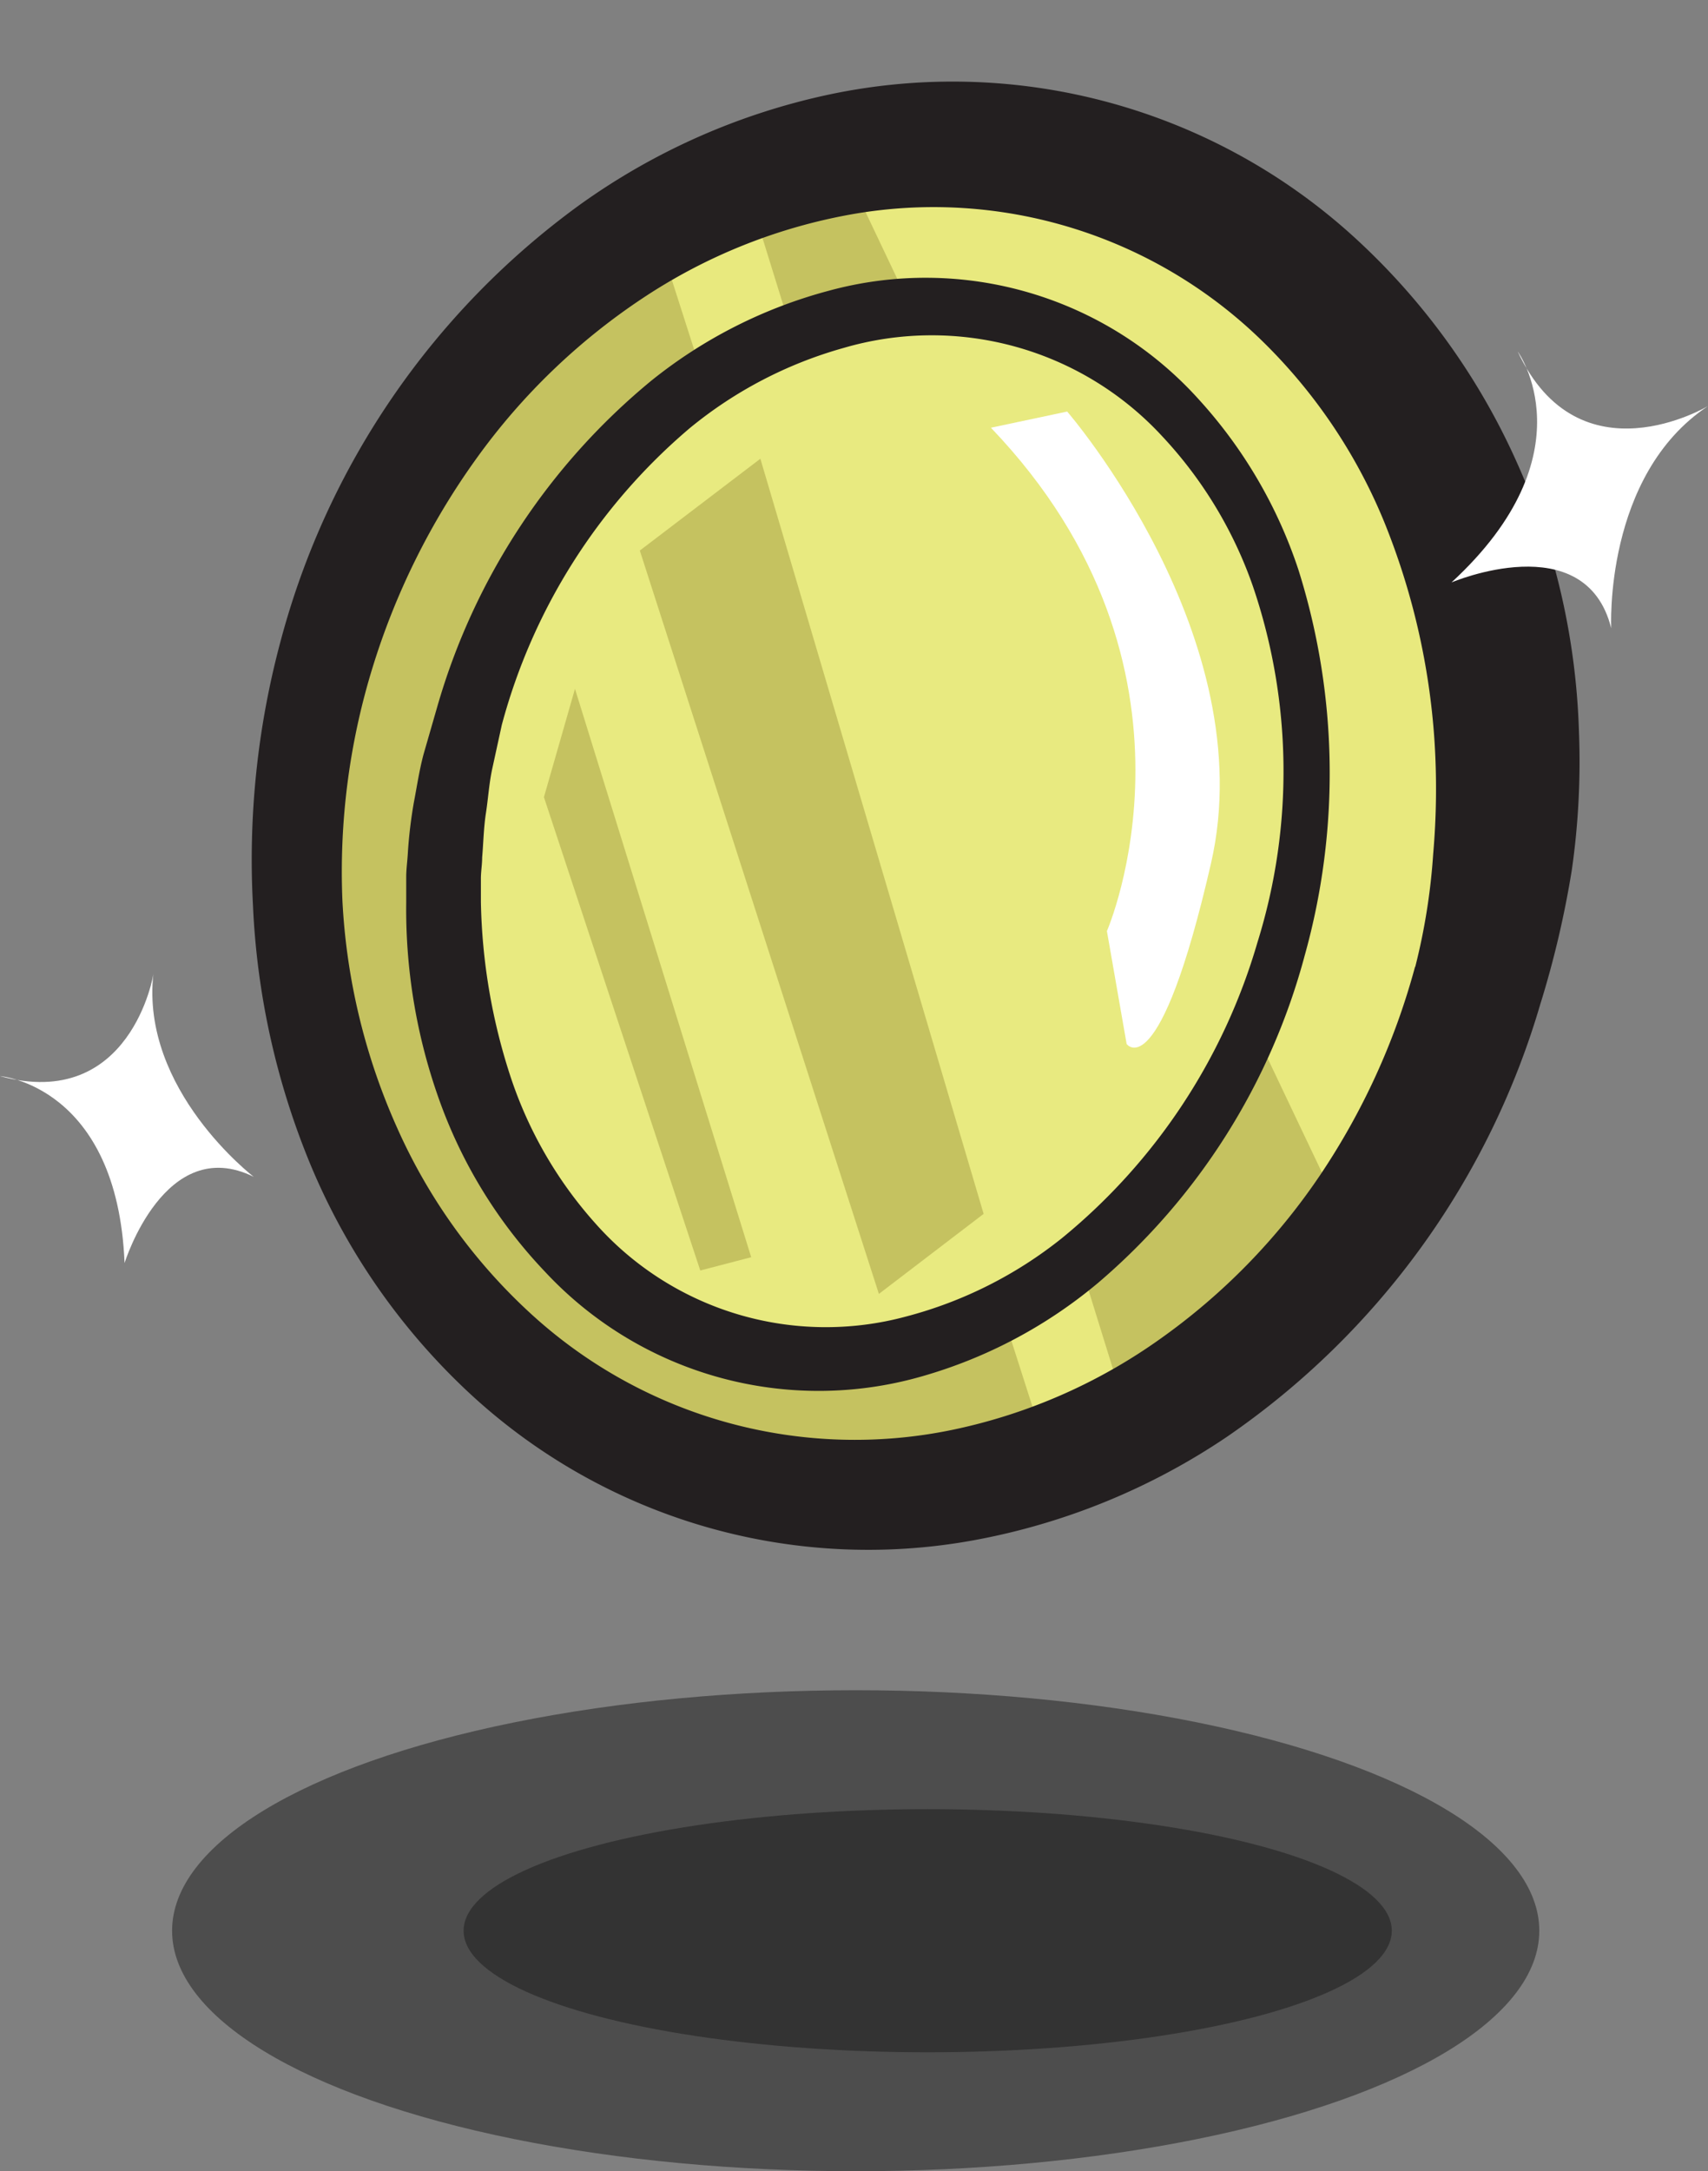 <svg xmlns="http://www.w3.org/2000/svg" width="101.593" height="129.118" viewBox="0 0 101.593 129.118">
  <rect x="0" y="0" width="101.593" height="129.118" fill="#808080" stroke="none"/>
  <g id="Layer_2" data-name="Layer 2" transform="translate(0 6.524)">
    <g id="Layer_1" data-name="Layer 1" transform="translate(0 -6.524)">
      <ellipse id="Ellipse_108" data-name="Ellipse 108" cx="40.661" cy="14.302" rx="40.661" ry="14.302" transform="translate(10.236 100.514)" fill="#4d4d4d"/>
      <ellipse id="Ellipse_109" data-name="Ellipse 109" cx="27.605" cy="7.229" rx="27.605" ry="7.229" transform="translate(27.575 107.587)" fill="#333"/>
      <ellipse id="Ellipse_110" data-name="Ellipse 110" cx="40.489" cy="35.625" rx="40.489" ry="35.625" transform="translate(8.26 77.838) rotate(-73.99)" fill="#e8e97e"/>
      <path id="Path_618" data-name="Path 618" d="M45.059,11.34,68.367,84.149S36.136,96.631,24.811,58.708C24.811,58.708,18.984,28.634,45.059,11.34Z" transform="translate(-6.159 1.988)" fill="#c5c260"/>
      <path id="Path_619" data-name="Path 619" d="M59.42,7.464,82.339,81.407l12.915-11.84L64.948,5.8Z" transform="translate(-15.088 3.395)" fill="#c5c260"/>
      <ellipse id="Ellipse_111" data-name="Ellipse 111" cx="31.753" cy="25.113" rx="31.753" ry="25.113" transform="translate(19.168 73.099) rotate(-73.99)" fill="#e8ea80"/>
      <path id="Path_620" data-name="Path 620" d="M34.232,41.127a39.069,39.069,0,0,1,12.743-19.4A28.522,28.522,0,0,1,57.547,16.38a21.867,21.867,0,0,1,21.994,6.483,28.127,28.127,0,0,1,5.916,10.124,40.253,40.253,0,0,1,.373,22.927,38.691,38.691,0,0,1-12.3,19.48A28.448,28.448,0,0,1,63.09,80.937a22.233,22.233,0,0,1-22.457-6.222,28.873,28.873,0,0,1-6.3-10.258,33.655,33.655,0,0,1-1.947-11.706V51.258c0-.492.075-.985.1-1.492a27.6,27.6,0,0,1,.351-2.932c.187-.97.328-1.94.582-2.887Zm3.835,1.1-.567,2.6c-.187.873-.239,1.761-.373,2.626s-.149,1.761-.224,2.634c0,.44-.082.88-.075,1.321v1.321a35.379,35.379,0,0,0,1.723,10.273,24.665,24.665,0,0,0,5.1,8.863,18.309,18.309,0,0,0,18.473,5.521,24.941,24.941,0,0,0,9.259-4.655A35.5,35.5,0,0,0,83.018,55.138a34.163,34.163,0,0,0-.269-21.174,25.15,25.15,0,0,0-5.424-8.953A18.652,18.652,0,0,0,58.4,19.789a25,25,0,0,0-9.147,4.767A34.99,34.99,0,0,0,38.067,42.223Z" transform="translate(-8.224 0.903)" fill="#231f20"/>
      <path id="Path_621" data-name="Path 621" d="M58.18,30.04,71.46,74.946l-6.23,4.76L51.01,35.5Z" transform="translate(-12.953 -2.76)" fill="#c5c260"/>
      <path id="Path_622" data-name="Path 622" d="M45.21,48.38l10.482,33.8-3.029.791-9.3-28.149Z" transform="translate(-11.01 -7.417)" fill="#c5c260"/>
      <path id="Path_623" data-name="Path 623" d="M79,27.242l4.536-.962s11.639,13.429,8.557,26.859S87.073,63.89,87.073,63.89L85.9,57.175S92.72,41.567,79,27.242Z" transform="translate(-20.06 -1.806)" fill="#fff"/>
      <path id="Path_624" data-name="Path 624" d="M96.737,54.764a47.331,47.331,0,0,1-18.652,25.8,39.669,39.669,0,0,1-15.048,6.155A34.864,34.864,0,0,1,32.7,77.676a39.042,39.042,0,0,1-9.11-13.228,45.555,45.555,0,0,1-3.447-15.474,50.032,50.032,0,0,1,1.641-15.712A46.935,46.935,0,0,1,39.55,7.328,39.542,39.542,0,0,1,54.449.741,35.453,35.453,0,0,1,85.628,9.216a40.46,40.46,0,0,1,9.7,13.429,42.056,42.056,0,0,1,3.686,16.011,45.36,45.36,0,0,1-.425,8.207,57.776,57.776,0,0,1-1.85,7.9Zm-7.461-2.141a37.215,37.215,0,0,0,1.067-6.715,44.476,44.476,0,0,0,.075-6.759,41.989,41.989,0,0,0-2.984-12.974,31.984,31.984,0,0,0-7.356-10.863A27.978,27.978,0,0,0,55.829,7.858a32.827,32.827,0,0,0-12.467,4.976,38.109,38.109,0,0,0-9.915,9.542,42.817,42.817,0,0,0-6.192,12.452A41.206,41.206,0,0,0,25.464,48.7a37.677,37.677,0,0,0,3.26,13.511,33.35,33.35,0,0,0,8,11.087A28.522,28.522,0,0,0,61.8,80.145a32.827,32.827,0,0,0,12.31-5.4,37.9,37.9,0,0,0,9.483-9.7,41.668,41.668,0,0,0,5.67-12.422Z" transform="translate(-5.096 4.873)" fill="#231f20"/>
      <path id="Path_625" data-name="Path 625" d="M119.659,21.49s4.379,6.066-3.939,13.735c0,0,7.968-3.395,9.5,2.723,0,0-.455-9.095,5.76-13.213C130.977,24.735,123.315,29.331,119.659,21.49Z" transform="translate(-29.384 -0.589)" fill="#fff"/>
      <path id="Path_626" data-name="Path 626" d="M0,77.173s6.976.545,7.409,11.116c0,0,2.395-7.737,7.685-5.126,0,0-6.759-5.17-5.969-12.094C9.154,71.07,7.789,79.3,0,77.173Z" transform="translate(0 -13.179)" fill="#fff"/>
    </g>
  </g>
</svg>

